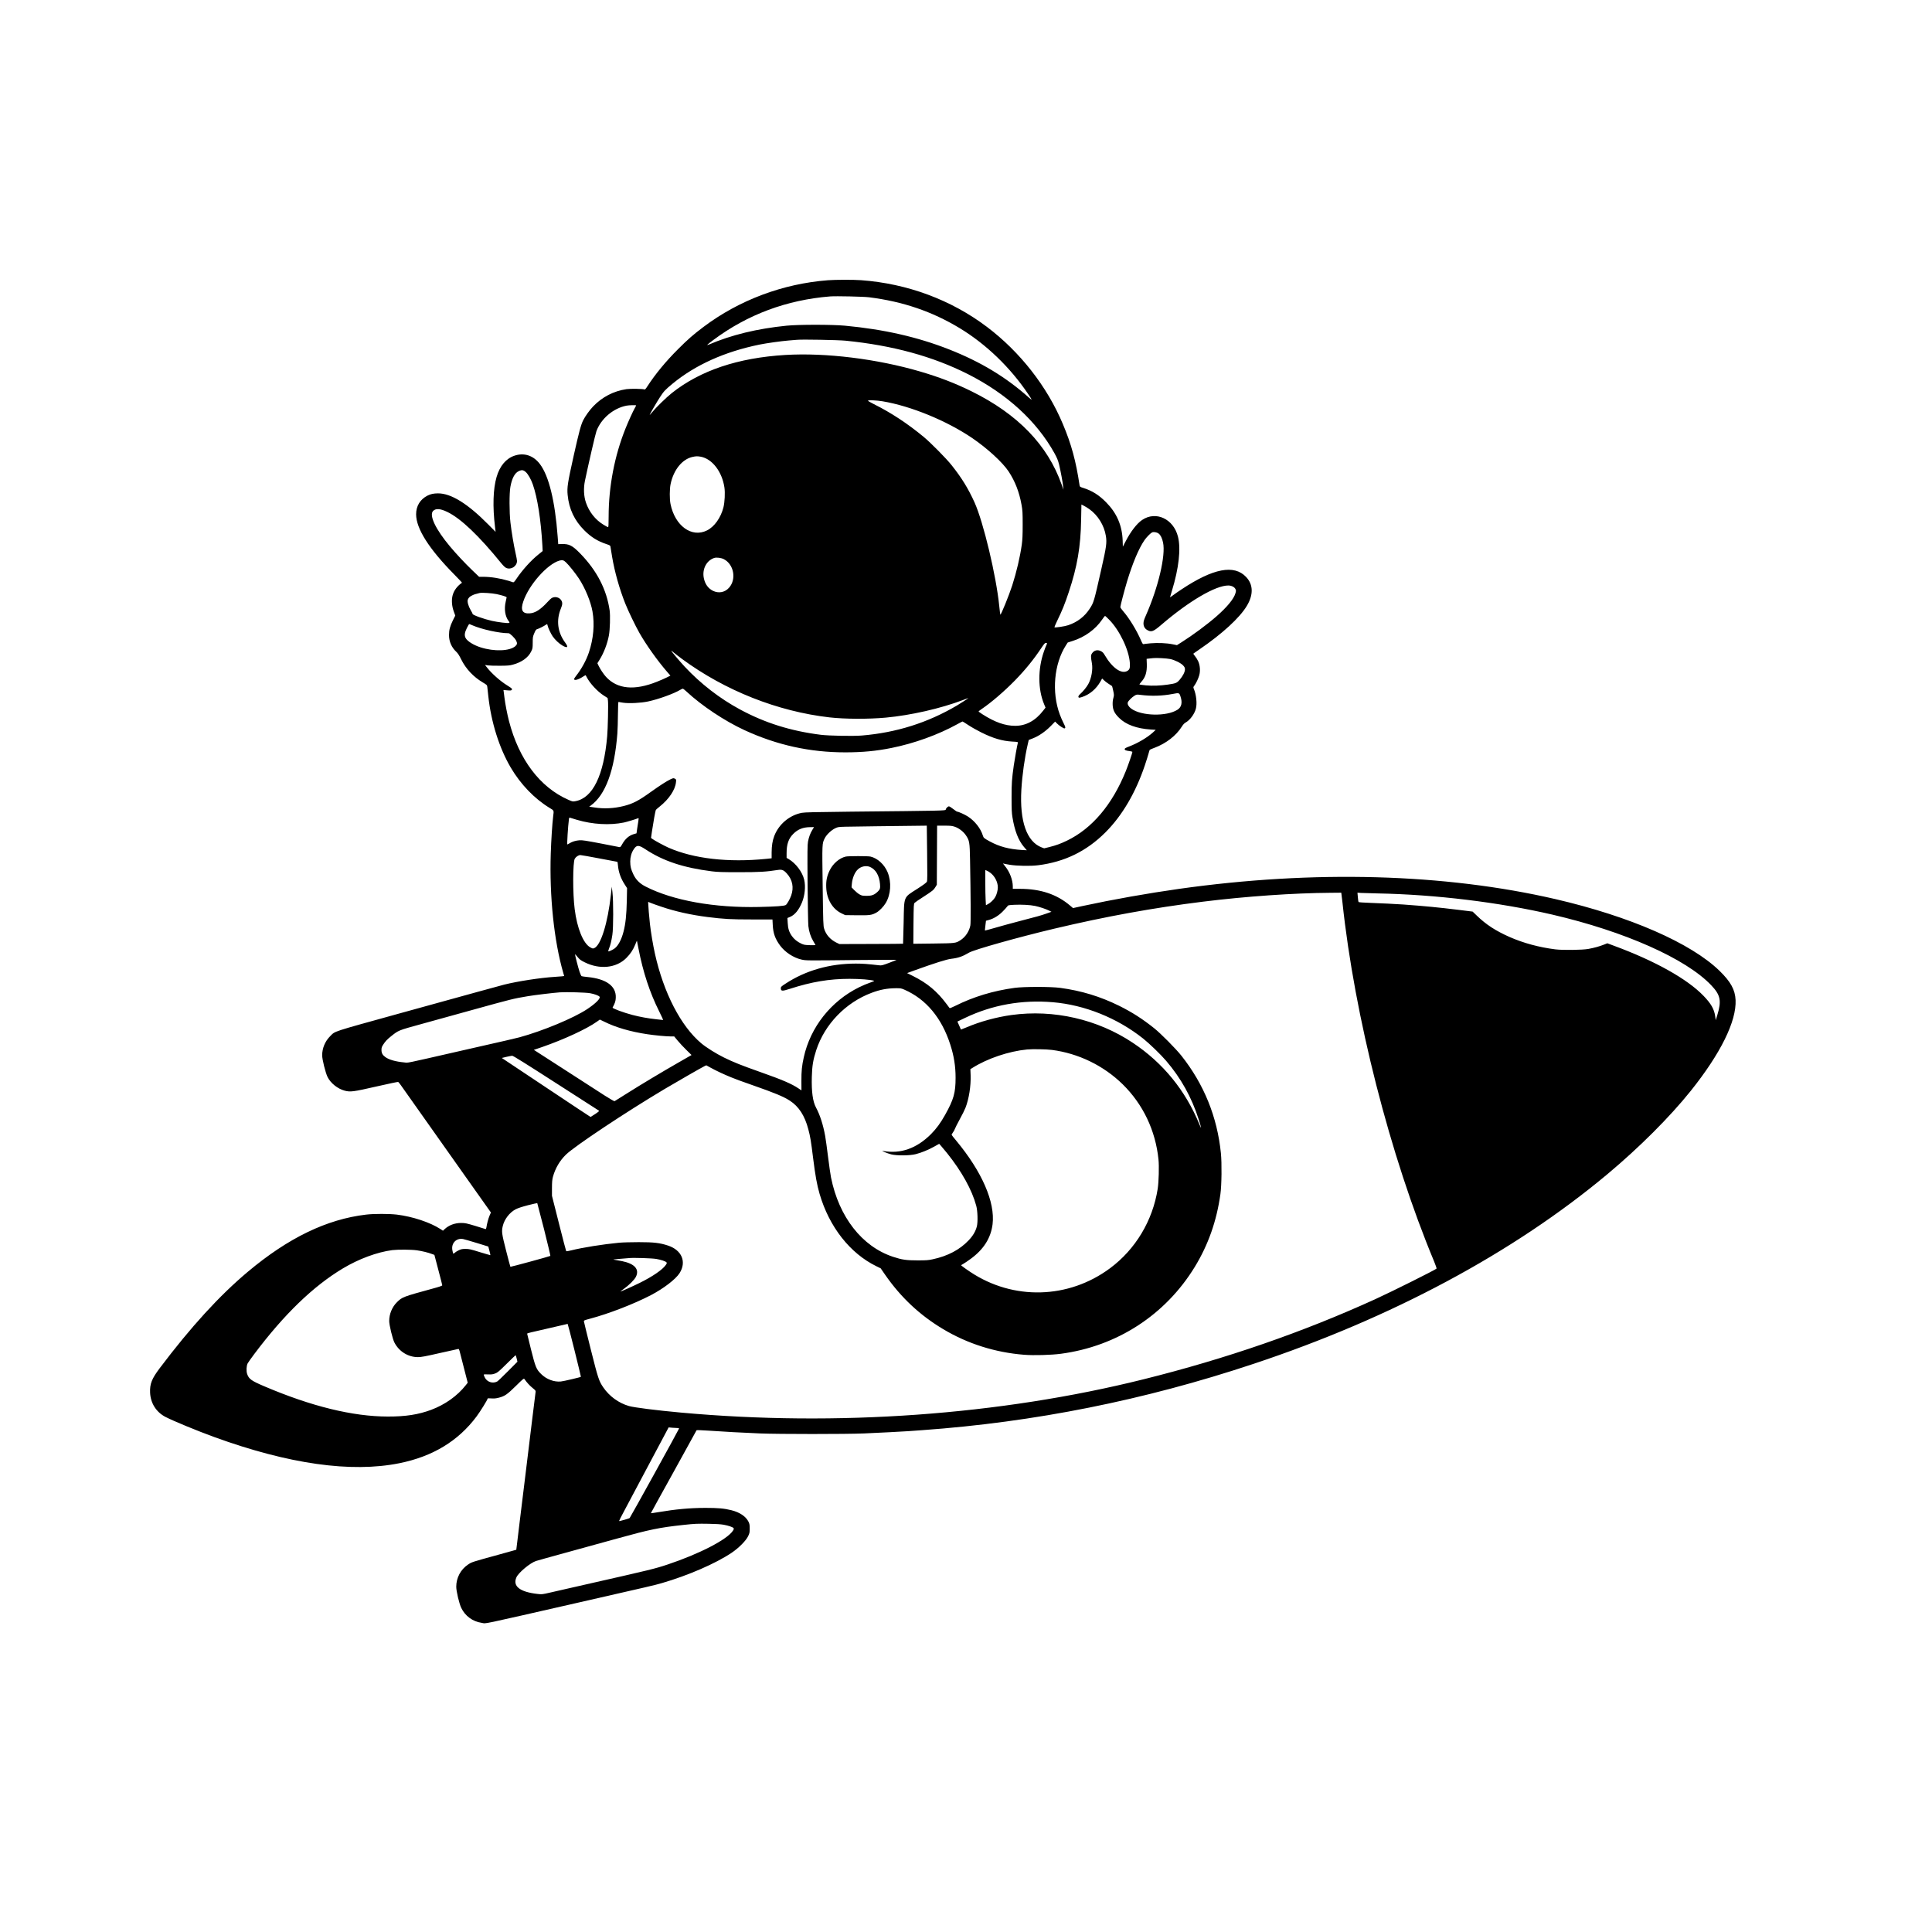 <svg xmlns="http://www.w3.org/2000/svg" version="1.0" width="4000pt" height="4000pt" viewBox="-3 -3 4006 4006" preserveAspectRatio="xMidYMid meet"><g id="deeditor_bgCarrier" stroke-width="0">
    <rect id="dee_c_e" x="-3" y="-3" width="4006" height="4006" rx="0" fill="#ffffff" strokewidth="0"/>
  </g>

<g transform="translate(0,4000) scale(0.1,-0.1)" fill="#000000" stroke="none">
<path d="M17135 34219 c-933 -72 -1839 -411 -2580 -969 -211 -159 -319 -253 -526 -460 -257 -257 -469 -514 -636 -771 -34 -54 -49 -69 -61 -64 -34 14 -289 18 -372 6 -267 -39 -506 -164 -693 -360 -74 -78 -161 -199 -205 -286 -47 -95 -86 -240 -196 -731 -125 -562 -141 -660 -126 -816 28 -292 141 -532 349 -738 138 -137 271 -220 449 -280 80 -27 87 -31 90 -57 2 -15 17 -109 34 -208 52 -311 152 -665 273 -970 59 -149 211 -465 294 -610 140 -246 370 -569 564 -794 l78 -90 -73 -37 c-40 -20 -132 -61 -204 -89 -467 -188 -822 -155 -1057 99 -49 52 -125 167 -156 233 l-24 51 46 74 c88 141 161 332 193 505 22 117 30 408 15 515 -62 434 -264 826 -611 1182 -162 166 -229 200 -384 195 l-71 -2 -12 159 c-55 736 -182 1255 -367 1500 -135 180 -329 244 -532 174 -174 -60 -302 -214 -368 -442 -72 -249 -83 -614 -32 -1034 l12 -102 -151 152 c-428 434 -773 647 -1044 646 -92 -1 -149 -13 -216 -46 -153 -78 -238 -216 -237 -389 1 -297 266 -715 791 -1247 91 -92 163 -169 160 -171 -100 -70 -167 -160 -194 -261 -26 -96 -17 -225 24 -335 l31 -85 -50 -100 c-60 -123 -80 -199 -80 -305 0 -134 54 -257 153 -348 30 -28 60 -74 99 -154 96 -196 254 -364 448 -479 86 -51 89 -54 94 -94 3 -23 12 -108 21 -191 59 -543 226 -1073 466 -1482 205 -347 489 -642 803 -834 96 -58 92 -48 76 -174 -20 -167 -40 -481 -50 -770 -29 -891 68 -1818 259 -2477 l19 -66 -46 -6 c-26 -3 -92 -8 -147 -11 -295 -18 -770 -91 -1050 -161 -87 -22 -577 -157 -2195 -604 -1401 -388 -1305 -356 -1415 -466 -105 -105 -165 -249 -165 -396 0 -86 68 -358 111 -448 64 -130 211 -247 356 -285 118 -31 178 -23 655 86 242 55 446 98 453 95 7 -2 32 -33 57 -68 57 -82 808 -1143 1401 -1981 l466 -658 -29 -67 c-26 -63 -51 -157 -65 -244 -4 -23 -10 -35 -18 -33 -7 3 -102 32 -212 66 -181 54 -209 60 -290 61 -137 0 -259 -46 -350 -132 l-30 -29 -55 36 c-213 138 -576 258 -900 298 -159 19 -476 20 -640 0 -814 -96 -1612 -481 -2450 -1184 -591 -496 -1182 -1143 -1829 -2001 -165 -219 -206 -325 -199 -504 9 -220 126 -405 317 -505 165 -85 656 -288 1016 -419 1542 -560 2836 -743 3835 -542 691 139 1221 460 1601 969 79 106 229 348 229 370 0 8 21 10 78 5 60 -4 94 -1 156 15 123 32 174 68 354 245 155 153 163 159 177 140 49 -71 105 -132 166 -182 63 -51 69 -59 64 -87 -3 -16 -34 -271 -70 -565 -36 -295 -103 -848 -150 -1230 -47 -382 -97 -789 -111 -905 -14 -115 -35 -291 -47 -390 l-22 -179 -370 -103 c-560 -154 -551 -151 -632 -205 -152 -102 -243 -274 -243 -459 0 -92 61 -351 104 -439 81 -169 238 -283 425 -310 108 -15 -123 -64 2001 420 1522 347 1573 358 1735 405 541 157 1115 406 1445 628 146 98 296 249 341 342 31 64 34 78 34 160 0 75 -4 98 -24 140 -55 111 -178 195 -353 240 -153 38 -274 49 -543 49 -322 -1 -611 -27 -984 -90 -79 -13 -145 -23 -146 -21 -1 1 211 387 472 857 260 470 474 859 476 864 1 5 108 1 242 -8 334 -23 706 -43 1070 -58 406 -16 1774 -16 2165 0 299 13 787 38 915 47 39 3 165 12 280 20 2337 167 4609 621 6875 1375 2866 952 5387 2303 7335 3930 664 555 1296 1186 1732 1730 619 774 951 1445 930 1885 -10 214 -102 380 -333 605 -594 577 -1856 1128 -3398 1486 -2303 533 -5021 607 -7811 213 -650 -92 -1366 -219 -1993 -354 l-203 -44 -66 56 c-273 231 -610 343 -1035 343 l-148 0 0 53 c-1 133 -64 299 -160 416 -28 35 -47 61 -42 57 5 -3 67 -15 138 -27 153 -25 433 -30 589 -10 550 69 1005 291 1395 681 347 346 626 821 818 1390 32 96 67 207 77 245 10 39 21 74 25 78 4 4 49 23 100 42 237 89 446 250 563 436 26 42 55 74 77 85 92 50 186 175 216 289 28 103 9 290 -41 408 -15 36 -15 39 9 70 35 47 82 144 101 212 27 91 18 212 -22 296 -17 37 -48 85 -68 108 -22 24 -34 45 -29 50 5 4 61 43 124 86 473 323 832 652 982 901 140 232 135 443 -14 600 -249 264 -683 180 -1343 -259 -66 -44 -146 -99 -177 -123 -32 -24 -58 -41 -58 -38 0 4 18 64 40 135 143 465 188 872 125 1121 -93 370 -459 540 -744 346 -110 -75 -237 -240 -341 -442 l-58 -111 -4 130 c-12 313 -122 566 -343 790 -150 152 -289 239 -475 298 -64 20 -70 24 -75 52 -76 506 -170 854 -348 1275 -326 777 -886 1493 -1572 2011 -744 562 -1651 899 -2610 969 -162 12 -530 11 -690 -1z m855 -353 c703 -88 1309 -295 1882 -642 544 -330 1044 -811 1413 -1359 96 -143 97 -147 15 -75 -476 424 -998 738 -1650 995 -653 257 -1350 416 -2160 492 -265 25 -963 25 -1210 0 -614 -62 -1144 -191 -1613 -392 -59 -25 -37 -2 95 96 708 528 1522 831 2423 903 120 9 685 -3 805 -18z m-490 -900 c978 -97 1814 -326 2545 -696 803 -407 1420 -972 1789 -1637 54 -99 73 -144 96 -235 31 -128 77 -373 85 -463 l6 -60 -39 110 c-289 817 -908 1458 -1867 1931 -341 168 -666 293 -1060 409 -898 264 -1962 395 -2800 345 -982 -59 -1764 -321 -2356 -791 -113 -90 -325 -296 -407 -397 -29 -35 -52 -60 -52 -57 0 13 146 265 215 371 80 123 107 151 260 278 475 391 1081 663 1803 811 155 31 441 71 607 85 72 5 148 12 170 14 111 11 850 -3 1005 -18z m771 -1257 c588 -99 1326 -402 1856 -761 313 -213 630 -503 756 -693 134 -203 221 -427 268 -690 21 -116 24 -160 24 -415 0 -217 -5 -315 -18 -410 -37 -263 -110 -573 -199 -850 -66 -204 -234 -617 -246 -605 -3 3 -13 85 -23 182 -64 630 -328 1735 -511 2143 -131 290 -267 511 -477 775 -111 140 -432 464 -576 584 -337 279 -682 506 -1037 682 -70 35 -124 67 -122 71 10 15 182 8 305 -13z m-5111 -85 c0 -4 -13 -30 -29 -58 -41 -73 -132 -273 -192 -423 -227 -565 -349 -1204 -349 -1824 0 -172 -3 -219 -13 -219 -7 0 -51 23 -97 52 -167 102 -296 266 -361 458 -45 131 -52 298 -20 452 78 371 217 973 238 1028 97 262 350 475 624 529 52 10 199 14 199 5z m1341 -1064 c237 -44 442 -311 490 -639 16 -110 6 -301 -20 -409 -54 -216 -187 -403 -341 -480 -317 -159 -665 94 -757 548 -21 102 -20 313 2 414 62 295 241 515 455 562 70 16 104 16 171 4z m-3627 -320 c47 -43 108 -151 144 -255 96 -273 168 -735 198 -1261 l6 -120 -88 -71 c-153 -122 -334 -323 -457 -506 -37 -56 -56 -75 -67 -71 -8 4 -51 17 -95 31 -173 52 -367 83 -526 83 l-85 0 -145 139 c-142 136 -336 343 -459 491 -297 354 -435 644 -351 734 55 58 149 52 296 -19 280 -135 655 -492 1123 -1069 41 -50 77 -83 100 -93 101 -42 222 37 222 146 0 16 -13 87 -29 157 -38 166 -85 448 -107 639 -25 210 -25 614 -1 742 32 173 88 281 167 321 67 34 102 30 154 -18z m11681 -765 c179 -127 310 -338 345 -557 23 -139 11 -226 -94 -688 -153 -678 -156 -690 -240 -820 -107 -165 -257 -280 -448 -344 -70 -24 -273 -54 -285 -43 -2 3 23 63 57 134 103 211 158 346 240 593 177 531 248 943 257 1507 l6 312 51 -26 c28 -14 78 -45 111 -68z m1439 -508 c42 -33 72 -93 92 -188 57 -266 -99 -929 -356 -1510 -39 -87 -50 -125 -50 -164 0 -59 25 -106 72 -135 89 -54 130 -39 298 105 573 492 1125 816 1390 815 64 -1 126 -31 146 -73 15 -31 15 -38 0 -90 -34 -116 -173 -285 -395 -479 -191 -167 -493 -391 -722 -535 l-95 -60 -90 18 c-126 26 -306 33 -459 20 -71 -7 -137 -14 -146 -17 -12 -3 -25 18 -53 83 -87 203 -243 457 -365 597 -34 38 -61 78 -61 88 0 27 84 347 139 531 116 382 243 684 361 856 39 57 118 139 155 160 31 18 101 7 139 -22z m-9018 -530 c210 -106 268 -415 112 -592 -87 -99 -217 -124 -336 -65 -99 50 -162 138 -188 261 -39 186 54 367 216 420 46 15 142 3 196 -24z m-3268 -70 c63 -60 196 -227 265 -332 130 -198 246 -479 282 -683 47 -268 21 -565 -75 -852 -55 -164 -155 -346 -271 -492 -22 -28 -38 -56 -36 -62 11 -33 97 -6 199 62 21 14 40 23 42 21 2 -2 11 -20 21 -39 65 -128 224 -300 357 -384 l77 -49 7 -56 c9 -71 -2 -578 -16 -736 -71 -815 -298 -1280 -657 -1347 -58 -11 -61 -10 -149 29 -590 260 -1024 836 -1230 1632 -38 148 -77 349 -94 486 -6 50 -13 105 -16 124 l-5 34 79 -7 c65 -6 81 -4 92 8 17 22 6 33 -88 91 -152 94 -328 250 -431 383 l-34 44 59 -9 c32 -4 145 -8 249 -7 161 1 202 4 270 23 180 48 316 145 377 269 32 64 33 72 34 187 0 112 2 125 33 197 26 62 37 77 59 83 31 7 134 59 174 86 34 25 35 24 43 -13 10 -47 67 -168 105 -223 49 -71 132 -149 200 -189 106 -62 132 -38 61 57 -161 217 -192 467 -89 715 33 79 34 122 3 169 -39 59 -128 80 -191 45 -17 -9 -57 -46 -89 -82 -146 -160 -259 -232 -375 -238 -150 -9 -191 69 -129 248 116 344 499 775 749 846 61 17 88 10 138 -39z m-1441 -656 c120 -26 208 -54 208 -67 -1 -5 -9 -44 -19 -88 -36 -152 -13 -308 60 -403 22 -29 23 -34 8 -40 -25 -9 -226 15 -353 43 -169 38 -401 121 -401 144 0 7 -18 42 -40 78 -49 84 -75 177 -60 218 16 41 38 63 90 88 39 20 68 29 155 50 46 11 256 -3 352 -23z m12701 -530 c216 -218 412 -628 429 -896 6 -105 -3 -137 -49 -165 -123 -75 -315 58 -472 327 -28 48 -46 66 -82 83 -72 35 -142 15 -185 -53 -22 -35 -22 -72 1 -197 24 -129 -9 -317 -75 -435 -37 -66 -109 -154 -167 -205 -37 -31 -48 -62 -28 -75 6 -4 34 1 63 11 162 53 296 166 387 327 l32 58 43 -40 c33 -31 99 -78 163 -117 2 -1 13 -44 24 -94 19 -89 19 -95 3 -155 -12 -42 -16 -88 -14 -141 5 -107 39 -176 133 -269 142 -141 364 -222 661 -242 l99 -6 -59 -55 c-118 -107 -317 -224 -497 -292 -67 -26 -88 -38 -88 -52 0 -22 26 -33 103 -42 31 -4 57 -12 57 -17 0 -22 -86 -273 -137 -399 -281 -695 -698 -1188 -1218 -1440 -136 -66 -226 -98 -372 -135 l-102 -25 -52 19 c-310 118 -459 543 -421 1200 18 302 68 660 132 937 l21 91 85 33 c123 48 253 137 366 250 l96 98 34 -35 c46 -48 146 -113 163 -106 23 8 18 31 -24 113 -21 41 -56 120 -76 175 -172 462 -120 1051 128 1436 l36 56 103 33 c248 78 471 239 608 439 30 44 58 80 63 81 4 0 42 -35 85 -79z m-13207 -115 c194 -85 560 -166 755 -166 27 0 128 -99 155 -151 28 -55 24 -82 -15 -117 -118 -104 -440 -115 -721 -25 -148 47 -276 128 -311 195 -28 53 -20 112 26 205 22 45 45 83 49 83 5 0 33 -11 62 -24z m11919 -376 c0 -6 -6 -23 -14 -38 -8 -15 -31 -74 -51 -132 -127 -364 -125 -783 5 -1093 l29 -70 -46 -59 c-162 -211 -358 -318 -583 -318 -209 0 -422 75 -678 239 -45 29 -82 56 -82 59 0 4 31 27 67 52 196 132 468 366 688 591 216 222 389 435 550 677 54 81 73 102 92 102 12 0 23 -5 23 -10z m-7570 -322 c893 -658 1985 -1090 3060 -1213 321 -36 801 -38 1166 -5 518 48 1134 188 1599 364 63 24 115 43 115 41 0 -4 -170 -114 -238 -154 -608 -358 -1255 -562 -1970 -622 -182 -15 -679 -6 -852 15 -623 78 -1158 246 -1675 525 -423 228 -820 536 -1149 889 -111 120 -276 315 -276 327 0 4 24 -13 53 -38 28 -24 104 -82 167 -129z m10125 -3 c94 -20 223 -84 269 -135 29 -32 36 -48 36 -80 0 -53 -44 -139 -110 -215 -59 -68 -76 -75 -245 -100 -158 -23 -317 -29 -455 -16 -68 7 -128 15 -133 18 -4 2 14 28 39 56 86 95 118 201 113 369 l-4 107 50 6 c28 3 66 7 85 9 65 8 284 -4 355 -19z m-10032 -673 c322 -299 793 -612 1207 -803 672 -309 1352 -459 2086 -459 353 0 642 27 959 91 470 94 968 274 1363 492 56 31 106 57 110 57 4 0 59 -34 122 -76 63 -42 181 -108 261 -148 252 -126 440 -181 652 -193 101 -5 117 -8 113 -22 -13 -44 -67 -343 -85 -471 -40 -285 -46 -364 -46 -665 0 -243 3 -321 18 -410 46 -281 122 -477 236 -613 l62 -72 -98 5 c-273 17 -468 69 -668 177 -121 66 -131 74 -145 121 -44 147 -166 303 -310 396 -61 40 -196 101 -223 101 -7 0 -44 25 -82 55 -38 30 -78 55 -88 55 -24 0 -67 -44 -67 -68 0 -22 -48 -23 -1967 -42 -744 -8 -957 -13 -1016 -24 -257 -49 -480 -237 -573 -482 -37 -98 -53 -200 -54 -340 l0 -121 -113 -12 c-787 -79 -1504 3 -2027 233 -94 42 -292 149 -338 184 l-23 18 20 139 c26 177 71 427 80 441 3 6 40 38 81 71 191 152 320 345 336 501 7 59 6 60 -23 76 -28 14 -33 13 -90 -13 -82 -39 -218 -127 -402 -258 -261 -188 -379 -249 -572 -297 -198 -49 -406 -60 -603 -29 l-109 16 29 21 c308 220 495 725 555 1496 6 80 11 261 12 403 2 189 5 256 14 253 6 -3 48 -10 94 -17 125 -18 365 -6 517 26 210 44 543 164 672 244 19 11 41 21 48 21 7 0 41 -26 75 -58z m10244 -102 c44 -129 23 -223 -63 -277 -225 -143 -747 -131 -957 23 -54 39 -83 89 -73 127 7 31 87 111 143 144 41 24 46 24 125 14 223 -28 449 -21 658 19 141 27 141 27 167 -50z m-12511 -2560 c323 -95 678 -115 970 -55 64 14 249 69 300 91 8 3 8 -16 -1 -68 -7 -40 -18 -112 -25 -160 l-12 -87 -55 -16 c-102 -30 -181 -99 -244 -213 -27 -49 -38 -60 -54 -57 -11 3 -186 37 -390 76 -310 59 -381 70 -440 66 -79 -6 -151 -28 -207 -63 -20 -13 -41 -24 -44 -24 -10 0 13 379 32 518 4 36 9 42 22 37 9 -4 76 -24 148 -45z m7258 -688 c6 -438 5 -574 -5 -594 -8 -19 -72 -66 -201 -149 -290 -186 -270 -137 -281 -694 -5 -242 -11 -441 -12 -443 -2 -2 -299 -4 -662 -5 l-658 -2 -66 32 c-123 61 -212 162 -250 285 -19 58 -21 118 -31 885 -12 896 -13 880 43 992 37 74 133 166 215 206 55 27 68 29 209 33 134 3 1095 16 1526 20 l166 2 7 -568z m569 547 c87 -28 184 -102 235 -179 74 -110 79 -141 86 -510 14 -774 17 -1306 6 -1360 -24 -123 -102 -239 -205 -305 -99 -63 -100 -63 -559 -69 l-418 -5 3 413 c4 388 5 415 23 435 10 11 93 69 185 127 189 122 212 141 249 204 l27 45 3 613 3 612 149 0 c124 0 160 -3 213 -21z m-2949 -66 c-44 -73 -72 -149 -90 -243 -12 -63 -14 -200 -9 -865 4 -434 11 -832 16 -884 12 -115 47 -223 102 -316 23 -38 44 -74 46 -79 2 -4 -50 -6 -115 -4 -104 3 -126 7 -178 31 -84 39 -150 92 -197 159 -58 83 -80 154 -86 273 l-6 100 55 23 c98 41 182 143 247 300 60 145 78 332 46 470 -38 162 -173 341 -322 429 l-43 25 0 97 c0 187 40 303 140 402 93 94 202 137 347 138 l82 1 -35 -57z m-3461 -403 c370 -244 789 -383 1377 -457 119 -15 219 -18 565 -18 418 0 559 8 801 46 88 14 123 0 190 -74 117 -130 148 -289 89 -456 -25 -73 -86 -179 -111 -196 -32 -21 -198 -33 -554 -41 -929 -21 -1789 134 -2355 424 -121 62 -200 141 -253 254 -49 102 -64 163 -64 266 0 92 25 181 72 251 61 94 102 94 243 1z m-953 -190 c201 -39 368 -70 371 -70 3 0 9 -33 12 -72 12 -142 60 -277 147 -408 l42 -65 -5 -260 c-7 -299 -26 -481 -68 -642 -41 -162 -110 -292 -182 -347 -39 -30 -126 -70 -134 -62 -3 3 4 29 15 58 29 72 49 151 69 282 23 141 23 704 2 886 l-14 115 -18 -165 c-65 -592 -209 -1053 -346 -1110 -27 -11 -35 -9 -81 16 -145 79 -274 394 -324 793 -42 324 -40 973 2 1045 24 41 77 76 116 76 17 0 195 -32 396 -70z m8102 -295 c93 -68 158 -194 158 -304 0 -62 -24 -153 -56 -206 -30 -52 -98 -116 -152 -144 l-39 -20 -6 112 c-4 62 -7 225 -7 364 l0 252 28 -10 c15 -5 48 -25 74 -44z m7282 -437 c3 -13 12 -90 21 -173 251 -2371 987 -5258 1900 -7448 31 -76 55 -144 52 -151 -7 -18 -933 -481 -1272 -635 -1503 -685 -3091 -1234 -4805 -1661 -2978 -742 -6355 -984 -9590 -690 -515 47 -969 105 -1079 136 -214 62 -407 203 -533 388 -89 129 -108 189 -257 781 -77 308 -142 571 -143 584 -3 22 4 25 127 58 383 101 915 307 1265 490 260 136 509 327 590 453 150 234 49 478 -238 573 -168 56 -298 71 -607 71 -154 0 -338 -5 -410 -12 -334 -32 -760 -100 -989 -158 -54 -14 -102 -21 -106 -17 -4 4 -72 265 -151 578 l-144 570 0 160 c0 124 5 176 19 230 48 178 143 341 273 466 186 179 1246 884 2048 1361 240 143 773 448 825 473 l35 16 85 -47 c113 -63 277 -140 430 -202 130 -52 157 -62 455 -167 452 -158 632 -233 763 -318 185 -120 308 -309 382 -591 42 -159 54 -232 100 -601 45 -360 80 -555 134 -740 200 -685 632 -1235 1179 -1501 l88 -43 92 -133 c326 -470 721 -840 1204 -1128 507 -303 1079 -484 1678 -531 201 -16 563 -6 764 21 1163 155 2165 805 2774 1800 280 459 454 952 532 1510 26 182 31 645 10 850 -76 752 -351 1429 -819 2020 -115 145 -429 462 -566 571 -243 194 -459 332 -725 464 -393 194 -785 313 -1225 372 -195 26 -747 26 -940 0 -448 -61 -856 -185 -1234 -374 -60 -30 -112 -51 -116 -46 -4 4 -32 42 -63 84 -195 263 -403 436 -696 581 l-123 61 148 54 c432 156 669 230 765 242 147 17 240 49 369 127 103 62 1020 320 1770 498 1072 254 2052 432 3085 560 888 110 1877 179 2647 184 l218 2 4 -22z m751 7 c1204 -23 2515 -183 3625 -440 1497 -348 2769 -913 3293 -1465 192 -202 216 -322 125 -619 l-32 -104 -12 85 c-22 146 -85 257 -239 417 -339 353 -1008 727 -1863 1042 l-134 50 -76 -30 c-92 -36 -194 -64 -317 -87 -126 -23 -528 -28 -685 -9 -340 43 -664 131 -950 257 -289 128 -487 257 -680 444 l-85 82 -290 36 c-417 51 -695 78 -1145 111 -151 11 -471 26 -688 34 -128 4 -237 12 -241 17 -5 5 -13 51 -16 101 l-8 93 74 -5 c41 -2 196 -7 344 -10z m-14850 -276 c283 -97 617 -171 960 -214 339 -42 479 -50 921 -50 l421 0 6 -115 c8 -172 51 -290 153 -427 103 -138 277 -252 441 -289 94 -22 94 -22 1163 -10 448 4 813 6 810 3 -3 -3 -72 -31 -155 -62 -132 -50 -156 -56 -200 -51 -252 29 -343 36 -490 36 -541 0 -1040 -142 -1457 -416 -85 -55 -98 -67 -98 -91 1 -67 24 -69 186 -17 450 146 822 208 1239 208 219 0 435 -17 508 -40 12 -4 -18 -18 -85 -40 -57 -19 -157 -61 -223 -94 -585 -288 -1011 -827 -1149 -1454 -39 -175 -50 -286 -49 -493 l1 -192 -57 38 c-143 97 -335 180 -795 342 -396 140 -552 202 -754 301 -163 80 -367 208 -471 295 -423 355 -781 1047 -961 1858 -40 179 -84 442 -104 620 -15 133 -36 384 -36 432 l0 23 53 -22 c28 -12 129 -48 222 -79z m7749 16 c94 -20 223 -63 290 -97 l48 -24 -108 -38 c-114 -40 -163 -54 -594 -166 -146 -38 -357 -96 -470 -129 -113 -32 -206 -58 -207 -56 -2 1 2 47 9 102 l12 101 61 17 c98 26 201 89 285 174 42 42 84 89 95 105 20 28 22 28 145 35 154 7 329 -2 434 -24z m-8224 -890 c94 -483 232 -904 426 -1292 50 -101 88 -183 85 -183 -3 0 -67 7 -141 15 -181 20 -338 49 -496 90 -182 47 -421 136 -412 153 51 96 63 132 66 202 12 241 -193 392 -581 431 -62 6 -119 14 -127 18 -8 4 -28 45 -43 92 -28 82 -99 360 -94 365 1 1 25 -25 53 -59 42 -52 66 -70 145 -109 311 -156 655 -122 864 86 86 86 144 173 188 283 17 46 33 79 34 75 1 -4 16 -79 33 -167z m5513 -846 c448 -196 773 -584 951 -1138 76 -234 110 -448 110 -686 0 -316 -38 -450 -218 -773 -95 -169 -180 -285 -291 -397 -299 -299 -632 -416 -995 -350 -59 10 85 -49 170 -71 114 -29 382 -27 505 4 120 30 269 91 389 159 l100 56 39 -44 c22 -24 76 -90 122 -146 306 -382 518 -763 607 -1093 30 -107 36 -340 13 -430 -27 -103 -80 -194 -172 -290 -184 -194 -433 -325 -743 -391 -90 -20 -135 -23 -315 -23 -231 0 -324 13 -510 75 -641 213 -1119 824 -1284 1644 -11 55 -39 246 -61 425 -22 179 -49 375 -60 435 -42 233 -108 438 -190 590 -67 124 -95 326 -87 634 6 231 27 357 92 557 176 538 611 987 1148 1188 176 66 318 93 495 95 107 1 118 -1 185 -30z m-6519 -73 c92 -17 177 -48 197 -72 28 -33 -77 -139 -254 -257 -279 -186 -923 -454 -1407 -586 -78 -21 -221 -54 -1265 -291 -1153 -263 -1029 -238 -1125 -229 -174 16 -314 55 -389 110 -59 42 -81 83 -81 149 0 47 6 64 36 110 45 70 82 109 164 174 156 124 145 120 625 252 242 67 712 197 1045 289 834 231 861 238 1165 289 135 23 525 70 665 80 134 9 537 -2 624 -18z m9596 -187 c663 -56 1337 -327 1875 -755 129 -103 365 -331 474 -459 307 -359 528 -754 674 -1210 60 -188 67 -231 17 -110 -291 708 -754 1275 -1383 1694 -730 487 -1641 695 -2512 575 -317 -44 -653 -136 -934 -256 -63 -26 -115 -47 -116 -46 0 2 -17 40 -37 84 l-36 82 156 75 c567 271 1177 380 1822 326z m-9308 -400 c240 -121 552 -212 903 -264 153 -23 385 -45 477 -45 l77 0 72 -87 c40 -49 121 -135 180 -193 l108 -106 -277 -159 c-347 -199 -756 -444 -1067 -640 -132 -83 -245 -154 -252 -158 -6 -4 -93 46 -200 114 -103 67 -384 248 -623 402 -239 155 -511 330 -605 390 -93 61 -187 121 -208 134 l-38 24 170 58 c454 157 933 379 1141 529 30 22 56 41 58 41 1 1 39 -17 84 -40z m9288 -589 c551 -71 1073 -325 1469 -713 422 -415 680 -957 742 -1556 15 -144 6 -469 -16 -611 -104 -661 -459 -1253 -987 -1646 -860 -640 -2009 -671 -2898 -78 -69 45 -140 96 -159 112 l-34 28 49 29 c27 15 94 61 149 101 271 197 420 433 456 718 56 459 -219 1091 -755 1736 -48 58 -90 110 -93 117 -2 7 9 29 25 50 16 21 35 54 41 74 6 19 52 109 101 200 50 90 104 199 120 241 72 186 113 449 106 672 l-5 127 42 26 c311 196 752 345 1132 382 112 11 401 6 515 -9z m-10287 -684 c481 -310 883 -568 893 -574 14 -8 2 -19 -74 -71 -50 -33 -94 -61 -97 -61 -3 0 -418 275 -923 612 l-917 611 95 23 c52 12 107 23 121 23 18 1 287 -167 902 -563z m-241 -3039 c75 -298 133 -545 130 -548 -12 -10 -823 -231 -829 -226 -3 3 -43 153 -89 334 -90 353 -96 396 -69 512 34 141 140 279 266 346 49 25 128 51 257 85 103 26 189 45 192 43 2 -2 66 -248 142 -546z m-1397 -280 l240 -74 23 -87 c13 -49 22 -90 20 -92 -2 -1 -100 27 -218 63 -189 59 -225 67 -295 67 -67 0 -90 -4 -140 -27 -33 -16 -72 -39 -86 -53 -31 -30 -33 -28 -48 48 -31 148 80 264 224 236 22 -4 148 -41 280 -81z m-1243 -152 c111 -16 235 -46 312 -76 l53 -19 81 -308 c45 -169 82 -314 82 -322 0 -11 -54 -30 -198 -69 -618 -169 -633 -175 -742 -283 -100 -99 -160 -245 -160 -390 0 -81 69 -368 107 -443 95 -187 284 -305 489 -305 67 0 150 15 456 85 205 47 378 85 384 85 7 0 17 -19 23 -42 6 -24 46 -182 90 -351 l79 -308 -41 -52 c-173 -220 -430 -403 -717 -510 -266 -99 -531 -140 -900 -139 -726 1 -1585 211 -2564 629 -265 113 -317 150 -352 256 -20 61 -15 166 11 217 10 19 72 107 138 195 619 824 1222 1406 1836 1774 332 199 712 339 1026 380 115 14 400 12 507 -4z m4965 -179 c101 -17 194 -49 213 -71 10 -12 7 -23 -16 -56 -67 -96 -273 -238 -538 -369 -159 -78 -387 -180 -402 -180 -4 0 29 25 72 56 106 75 219 188 249 248 78 156 -24 272 -281 325 -54 11 -124 23 -154 28 -51 8 -43 10 105 21 88 7 176 14 195 16 85 9 470 -3 557 -18z m-1695 -1893 c75 -302 135 -549 133 -551 -10 -10 -359 -92 -415 -97 -142 -14 -301 46 -410 155 -100 99 -117 140 -209 507 -45 177 -81 325 -81 330 0 4 35 16 78 26 95 23 755 175 762 176 3 1 67 -245 142 -546z m-1199 -170 l16 -68 -197 -198 c-108 -109 -208 -204 -222 -212 -96 -51 -216 -10 -261 90 -10 22 -19 45 -19 51 0 7 30 9 88 6 72 -3 97 0 147 18 54 20 79 42 240 201 99 98 183 179 186 179 3 0 13 -30 22 -67z m3334 -1443 c18 0 33 -5 33 -11 0 -13 -1008 -1840 -1024 -1855 -12 -12 -214 -69 -220 -63 -2 2 43 92 101 199 57 107 133 251 170 320 36 69 134 253 218 410 84 157 171 321 194 365 24 44 111 208 194 364 l151 284 74 -7 c41 -3 90 -6 109 -6z m956 -2005 c99 -18 189 -48 207 -70 9 -11 7 -22 -10 -50 -113 -183 -696 -485 -1360 -706 -265 -88 -336 -105 -1700 -414 -58 -13 -154 -35 -215 -49 -60 -14 -159 -36 -220 -50 -60 -13 -191 -43 -289 -66 -177 -41 -180 -41 -275 -30 -365 42 -514 161 -433 344 44 99 286 300 407 339 28 9 295 84 595 166 300 83 790 218 1089 300 671 186 874 228 1366 281 253 27 285 28 535 24 139 -2 246 -9 303 -19z" fill="#000000"/>
<path d="M17507 22269 c-133 -31 -267 -146 -335 -289 -57 -119 -76 -215 -70 -353 10 -245 130 -446 318 -536 l75 -36 243 -3 c264 -3 307 2 403 55 60 32 149 123 194 198 107 178 123 433 41 636 -67 163 -209 294 -357 328 -54 13 -459 12 -512 0z m500 -214 c120 -50 195 -178 210 -355 8 -90 0 -113 -48 -159 -73 -68 -120 -86 -229 -86 -86 0 -100 3 -147 29 -29 16 -78 56 -109 88 l-57 59 6 72 c11 123 61 243 128 303 67 61 169 81 246 49z" fill="#000000"/>
</g>
</svg>